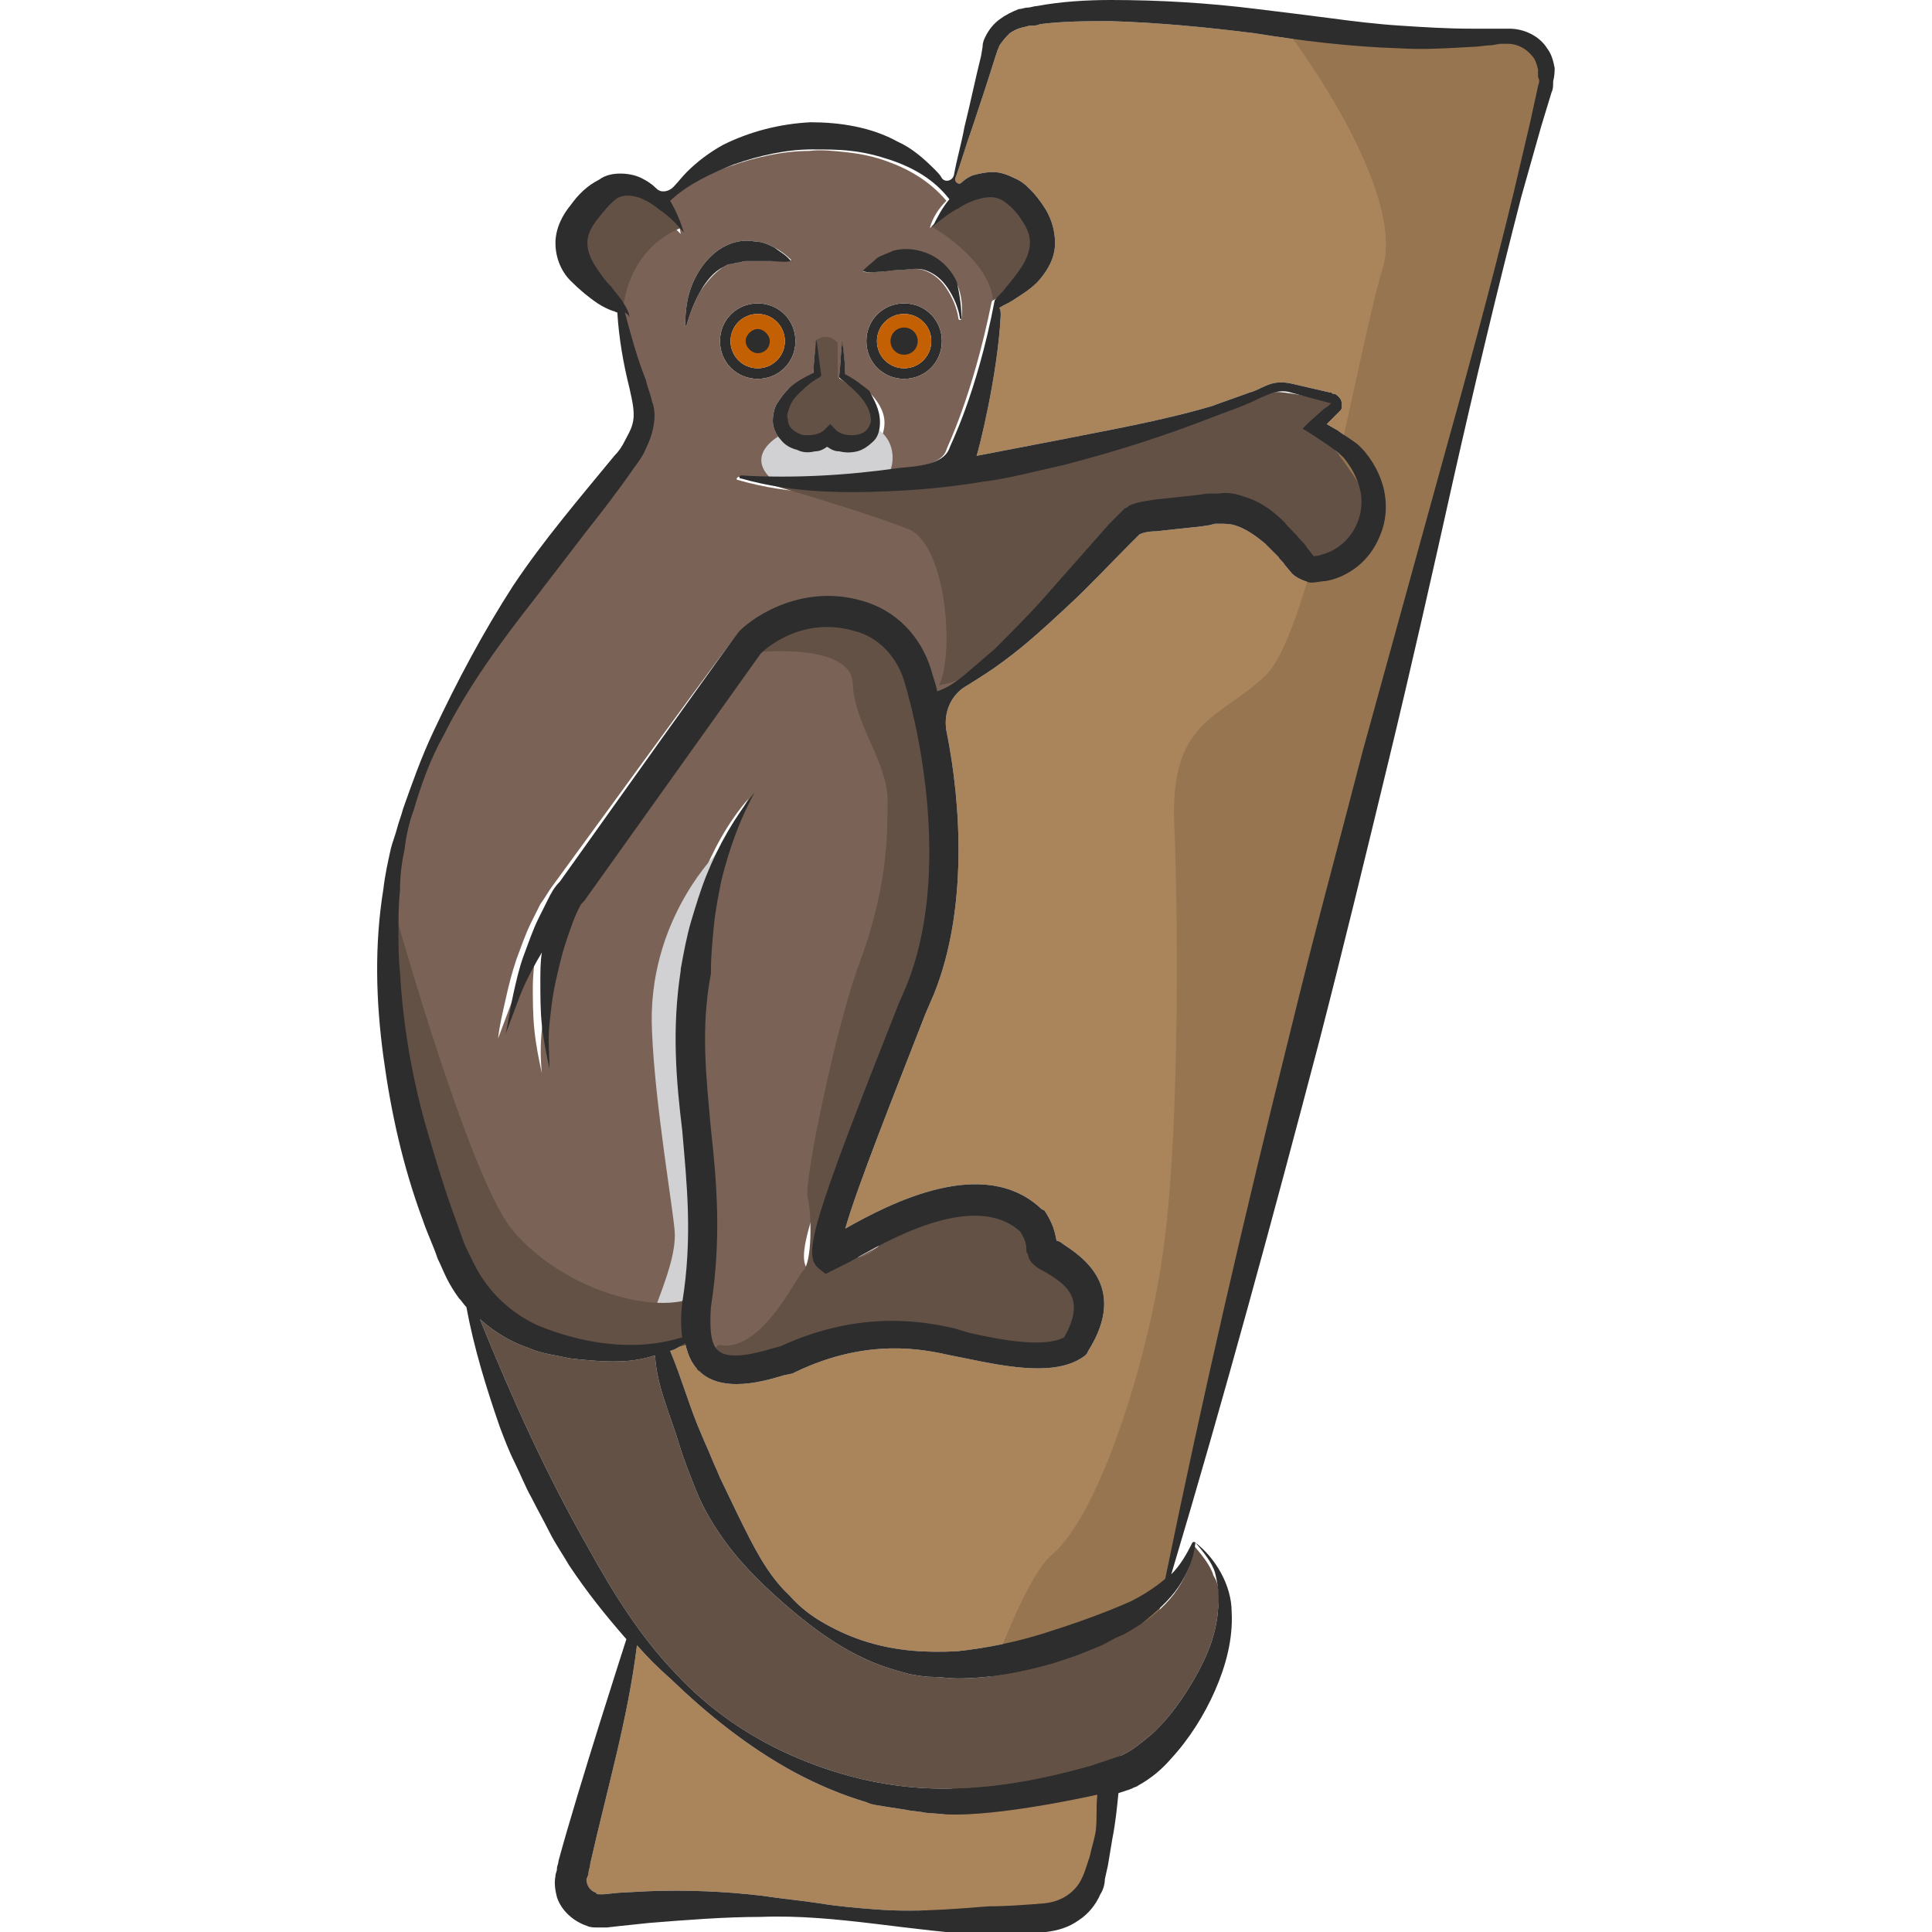 <?xml version="1.0" encoding="utf-8"?>
<!-- Generator: Adobe Illustrator 23.0.0, SVG Export Plug-In . SVG Version: 6.00 Build 0)  -->
<svg version="1.1" id="Layer_1" xmlns="http://www.w3.org/2000/svg" xmlns:xlink="http://www.w3.org/1999/xlink" x="0px" y="0px"
	 viewBox="0 0 128 128" 
width="128" height="128"
style="enable-background:new 0 0 128 128;" xml:space="preserve">
<style type="text/css">
	.st0{fill:#2D2D2D;}
	.st1{fill:#7A6356;}
	.st2{fill:#C26003;}
	.st3{fill:#AA845B;}
	.st4{fill:#967550;}
	.st5{fill:#635146;}
	.st6{fill:#D1D1D3;}
</style>
<g>
	<path class="st0" d="M60.9,22.6c0,0.6-0.4,1-1,1c-0.6,0-1-0.4-1-1c0-0.6,0.5-1,1-1C60.4,21.6,60.9,22.1,60.9,22.6z"/>
	<path class="st0" d="M51.1,22.6c0,0.5-0.4,1-1,1c-0.5,0-1-0.4-1-1c0-0.5,0.4-1,1-1C50.7,21.6,51.1,22.1,51.1,22.6z"/>
	<path class="st0" d="M53.7,28.5c-0.5,0.3-1-0.3-1.1-0.8c-0.1-0.3,0.1-0.6,0.4-0.6c0.5-0.1,0.4,0.2,0.5,0.5
		C53.5,28.2,54,28.4,53.7,28.5z"/>
	<path class="st0" d="M56.9,27.8c-0.1,0.5-0.6,1-1.1,0.8c-0.3-0.2,0.2-0.3,0.3-0.9c0-0.3,0-0.6,0.5-0.5C56.8,27.2,57,27.5,56.9,27.8
		z"/>
	<path class="st0" d="M59.9,20.1c-1.4,0-2.5,1.1-2.5,2.5c0,1.4,1.1,2.5,2.5,2.5c1.4,0,2.5-1.1,2.5-2.5
		C62.4,21.2,61.3,20.1,59.9,20.1z M59.9,24.4c-1,0-1.8-0.8-1.8-1.8c0-1,0.8-1.8,1.8-1.8c1,0,1.8,0.8,1.8,1.8
		C61.7,23.6,60.9,24.4,59.9,24.4z"/>
	<path class="st0" d="M50.2,20.1c-1.4,0-2.5,1.1-2.5,2.5c0,1.4,1.1,2.5,2.5,2.5c1.4,0,2.5-1.1,2.5-2.5
		C52.7,21.2,51.6,20.1,50.2,20.1z M50.2,24.4c-1,0-1.8-0.8-1.8-1.8c0-1,0.8-1.8,1.8-1.8c1,0,1.8,0.8,1.8,1.8
		C52,23.6,51.2,24.4,50.2,24.4z"/>
	<path class="st1" d="M90.1,32.4c-0.1-0.8-0.5-1.5-1.1-2.1c-0.3-0.3-0.6-0.5-1-0.8l-1.2-0.8l-0.5-0.3l0.4-0.4l1-0.9l0.3-0.2l0.1-0.1
		h0v0c0,0,0,0,0,0c0,0,0,0,0,0c0,0,0,0,0,0l-0.1,0l-2.6-0.7c-0.4-0.1-0.8-0.1-1.1,0c-0.4,0.1-0.8,0.3-1.2,0.5
		c-0.8,0.3-1.7,0.6-2.5,1c-3.4,1.2-6.7,2.4-10.2,3.3L69,31.2l-1.3,0.3c-0.9,0.2-1.8,0.3-2.7,0.5c-1.8,0.3-3.6,0.5-5.4,0.6
		c-3.6,0.2-7.3,0.2-10.7-0.8c-0.1,0-0.1-0.1-0.1-0.1c0,0,0.1-0.1,0.1-0.1c3.6,0.2,7.1,0,10.5-0.5c1.2-0.1,3-0.3,3.3-1.3
		c0-0.1,1.7-3.4,3-9.8v0c0.2-0.3,0.5-0.6,0.7-0.8c0.5-0.5,0.9-1.1,1.2-1.6c0.6-1.1,0.5-1.9-0.1-2.9c-0.3-0.5-0.7-1-1.1-1.2
		c-0.4-0.3-0.8-0.4-1.4-0.3c-0.5,0.1-1.1,0.4-1.7,0.7c-0.6,0.3-1.1,0.8-1.7,1.2c0.2-0.7,0.6-1.3,1.1-1.8c-1.1-1.3-2.5-2.1-3.9-2.6
		c-0.8-0.3-1.7-0.5-2.6-0.6c-0.9-0.1-1.8-0.2-2.6-0.1c-1.7,0-3.5,0.4-5.2,1c-1.5,0.5-2.9,1.3-4.2,2.4c0,0,0,0,0,0
		c0.4,0.6,0.8,1.3,0.9,2.1c-0.5-0.5-1-1-1.6-1.5c-0.5-0.4-1.1-0.7-1.7-0.9c-0.5-0.1-1,0-1.4,0.3c-0.4,0.3-0.8,0.7-1.2,1.3
		c-0.8,1.1-0.9,1.8-0.3,2.9c0.3,0.5,0.7,1.1,1.2,1.6c0.2,0.3,0.5,0.6,0.7,0.9c0.1,0.2,0.2,0.3,0.3,0.5c0.1,0.2,0.2,0.4,0.2,0.6
		c-0.1-0.1-0.2-0.2-0.3-0.3c0.4,1.5,0.9,3,1.4,4.5c0.2,0.4,0.3,0.9,0.4,1.4c0.1,0.5,0.2,1.1,0.1,1.6c-0.1,0.5-0.3,1-0.5,1.5
		c-0.2,0.4-0.5,0.9-0.8,1.3c-1.1,1.5-2.2,2.9-3.3,4.4l-3.3,4.3c-2.2,2.9-4.4,5.8-6,9c-0.8,1.6-1.5,3.3-2,5c-0.2,0.9-0.4,1.8-0.6,2.6
		c-0.1,0.9-0.2,1.8-0.3,2.7c-0.1,0.9-0.1,1.8-0.1,2.7c0,0.9,0.1,1.8,0.1,2.7c0.1,1.8,0.3,3.6,0.6,5.3c0.3,1.8,0.7,3.5,1.2,5.2
		c0.5,1.7,1,3.4,1.6,5.1c0.3,0.8,0.6,1.7,0.9,2.5c0.3,0.9,0.6,1.6,1.1,2.3c0.9,1.4,2.2,2.5,3.7,3.2c2.9,1.2,6.4,1.8,9.6,0.8
		c-0.1-0.7-0.1-1.4,0-2.3c0.7-4.3,0.3-7.9,0-11.4c-0.3-3.3-0.7-6.8-0.1-10.6c0,0,0,0,0,0c0,0,0-0.1,0-0.1c0.2-1.1,0.4-2.1,0.7-3.2
		c0.3-1,0.6-2.1,1-3c0.8-2,1.8-3.9,3.2-5.5c-1.1,1.8-1.8,3.8-2.2,5.8c-0.2,1-0.4,2-0.5,3c-0.1,1-0.2,2-0.2,3c0,0.1,0,0.2,0,0.2
		c-0.6,3.7-0.3,6.9,0,10.3c0.4,3.6,0.7,7.3,0,11.8c-0.2,1.4,0,2.5,0.5,2.9c0.7,0.6,2.4,0.1,3.7-0.2l0.4-0.1
		c5.4-2.5,9.6-1.6,11.5-1.2l0.9,0.2c2.1,0.4,5,1,6.3,0.3c1.5-2.6,0.1-3.4-1.2-4.3c-0.6-0.4-1.1-0.7-1.2-1.2c0-0.1,0-0.2-0.1-0.3
		c-0.1-0.3-0.1-0.7-0.4-1.2c-3.1-2.8-9,0.7-11.3,2c-0.4,0.3-0.8,0.4-1,0.5l-0.6,0.3l-0.5-0.4c-1.1-0.9-0.4-3,5.3-17.4l0.6-1.4
		c2.7-6.7,1.1-15.8-0.2-20.1c-0.5-1.6-1.7-2.9-3.3-3.3c-3.5-1-5.9,1.2-6.2,1.5c-0.5,0.7-7.3,10.2-11.7,16.4c0,0,0,0-0.1,0.1
		c0,0.1-0.1,0.1-0.1,0.1c0,0,0,0,0,0l0,0c-0.4,0.7-0.8,1.6-1,2.5c-0.3,0.9-0.5,1.8-0.7,2.7c-0.2,0.9-0.3,1.9-0.4,2.8
		c-0.1,1-0.1,1.9,0,2.9c-0.2-0.9-0.4-1.9-0.5-2.9c-0.1-1-0.1-2-0.1-2.9c0-0.6,0.1-1.2,0.1-1.9c-0.1,0.2-0.3,0.5-0.4,0.7
		c-0.4,0.7-0.8,1.5-1.1,2.3c-0.3,0.8-0.6,1.6-0.9,2.4c0.1-0.9,0.3-1.7,0.5-2.6c0.2-0.9,0.4-1.7,0.7-2.6c0.3-0.8,0.6-1.7,1-2.5
		c0.2-0.4,0.4-0.8,0.6-1.2c0.3-0.4,0.5-0.8,0.8-1.2c0,0,0,0,0,0c0,0,0,0,0,0C48.7,42.1,48.9,41.9,49,41.9c1.1-1.2,4.3-3.1,8.1-2
		c2.2,0.6,3.9,2.3,4.6,4.6c0.1,0.4,0.3,0.9,0.4,1.4c0.6-0.3,1.1-0.6,1.7-1c0.7-0.5,1.4-1.2,2.1-1.8c1.3-1.3,2.6-2.6,3.8-4l3.7-4.2
		l0.5-0.5c0.1-0.1,0.2-0.2,0.3-0.3c0.1-0.1,0.1-0.1,0.2-0.2l0.2-0.1l0.1-0.1c0.7-0.3,1.2-0.3,1.7-0.4l2.8-0.3l0.7-0.1l0.3,0l0.4,0
		c0.6,0,1.2,0.1,1.7,0.2c1.1,0.4,2,1,2.7,1.7c0.4,0.4,0.7,0.7,1,1.1c0.2,0.2,0.3,0.4,0.5,0.6l0.4,0.5c0,0-0.1,0.1,0.4,0
		c0.4-0.1,0.7-0.2,1-0.4c0.6-0.4,1.1-1,1.5-1.7C90.2,34,90.3,33.2,90.1,32.4z M59.9,25.1c-1.4,0-2.5-1.1-2.5-2.5
		c0-1.4,1.1-2.5,2.5-2.5c1.4,0,2.5,1.1,2.5,2.5C62.4,24,61.3,25.1,59.9,25.1z M57.2,18c0.3-0.3,0.6-0.5,0.9-0.8
		c0.3-0.2,0.7-0.3,1.1-0.5c0.8-0.2,1.7-0.1,2.5,0.3c0.8,0.4,1.4,1.1,1.7,1.8c0.3,0.7,0.4,1.5,0.3,2.3c0,0,0,0.1-0.1,0.1
		c0,0-0.1,0-0.1-0.1l0,0c-0.1-0.7-0.4-1.4-0.8-2c-0.4-0.6-0.9-1-1.5-1.2c-0.6-0.2-1.2,0-1.9,0c-0.3,0-0.7,0.1-1,0.1
		c-0.4,0-0.7,0.1-1.1,0h0C57.2,18.1,57.2,18.1,57.2,18C57.2,18,57.2,18,57.2,18z M53.9,24.8c0-0.7,0.1-1.5,0.2-2.2
		c0.1,0.8,0.2,1.6,0.3,2.3l0,0.1l-0.1,0.1c-0.6,0.3-1.1,0.8-1.5,1.2c-0.2,0.2-0.4,0.5-0.5,0.8c-0.1,0.3-0.2,0.5-0.1,0.8
		c0,0.5,0.4,0.8,0.9,1c0.5,0.1,1.2,0,1.5-0.3l0.4-0.4l0.4,0.4c0.3,0.3,0.9,0.4,1.4,0.3c0.5-0.1,0.8-0.4,0.9-0.9c0-0.5-0.2-1-0.6-1.5
		c-0.4-0.5-0.9-0.9-1.4-1.3l-0.1-0.1l0-0.1c0.1-0.8,0.1-1.6,0.2-2.3c0.1,0.7,0.2,1.5,0.2,2.2c0.6,0.3,1.1,0.7,1.6,1.1
		c0.5,0.5,1,1.2,1,2c0,0.4-0.1,0.9-0.4,1.2c-0.3,0.3-0.7,0.6-1.1,0.7C56.4,30,56,30,55.6,29.9c-0.3,0-0.5-0.1-0.8-0.3
		c-0.3,0.2-0.5,0.3-0.8,0.3c-0.4,0.1-0.8,0.1-1.2-0.1c-0.4-0.1-0.8-0.3-1.1-0.7c-0.3-0.3-0.5-0.8-0.5-1.2c0-0.4,0.1-0.9,0.3-1.2
		c0.2-0.3,0.4-0.6,0.7-0.9C52.7,25.5,53.3,25.1,53.9,24.8z M53.7,28.5c-0.5,0.3-1-0.3-1.1-0.8c-0.1-0.3,0.1-0.6,0.4-0.6
		c0.5-0.1,0.4,0.2,0.5,0.5C53.5,28.2,54,28.4,53.7,28.5z M56,27.6c0-0.3,0-0.6,0.5-0.5c0.3,0,0.5,0.4,0.4,0.6
		c-0.1,0.5-0.6,1-1.1,0.8C55.5,28.4,56,28.2,56,27.6z M46.4,19.3c-0.4,0.7-0.7,1.5-0.9,2.2v0c0,0,0,0.1-0.1,0.1c0,0,0,0,0-0.1
		c0-0.8,0.1-1.7,0.4-2.5c0.3-0.8,0.8-1.6,1.5-2.2c0.7-0.6,1.7-1,2.7-0.8c0.5,0,0.9,0.2,1.3,0.4c0.4,0.2,0.8,0.5,1.1,0.8
		c0,0,0,0.1,0,0.1c0,0,0,0,0,0h0c-0.5,0-0.9,0-1.3,0c-0.2,0-0.4,0-0.6,0c-0.2,0-0.4,0-0.6,0c-0.2,0-0.4,0-0.5,0
		c-0.2,0-0.3,0.1-0.5,0.1c-0.2,0-0.3,0.1-0.5,0.1c-0.2,0-0.3,0.1-0.5,0.2C47.3,18.1,46.8,18.7,46.4,19.3z M47.7,22.6
		c0-1.4,1.1-2.5,2.5-2.5c1.4,0,2.5,1.1,2.5,2.5c0,1.4-1.1,2.5-2.5,2.5C48.8,25.1,47.7,24,47.7,22.6z"/>
	<path class="st2" d="M50.2,20.8c-1,0-1.8,0.8-1.8,1.8c0,1,0.8,1.8,1.8,1.8c1,0,1.8-0.8,1.8-1.8C52,21.6,51.2,20.8,50.2,20.8z
		 M50.2,23.4c-0.4,0-0.8-0.4-0.8-0.8c0-0.4,0.4-0.8,0.8-0.8c0.4,0,0.8,0.4,0.8,0.8C51,23.1,50.6,23.4,50.2,23.4z"/>
	<path class="st2" d="M59.9,20.8c-1,0-1.8,0.8-1.8,1.8c0,1,0.8,1.8,1.8,1.8c1,0,1.8-0.8,1.8-1.8C61.7,21.6,60.9,20.8,59.9,20.8z
		 M59.9,23.5c-0.5,0-0.9-0.4-0.9-0.9c0-0.5,0.4-0.9,0.9-0.9c0.5,0,0.9,0.4,0.9,0.9C60.8,23.1,60.4,23.5,59.9,23.5z"/>
	<path class="st3" d="M102,5.1c0,0.2,0,0.3-0.1,0.5L101.4,8l-1.1,4.7c-1.5,6.2-3.2,12.4-4.9,18.5c-1.7,6.2-3.4,12.3-5.1,18.5
		c-1.6,6.2-3.3,12.4-4.8,18.6c-3,12-5.8,24.1-8.3,36.3c-0.7,0.6-1.5,1.1-2.3,1.5c-1.8,0.8-3.8,1.5-5.7,2.1c-1.9,0.6-3.9,1-5.8,1.2
		c-2,0.1-3.9,0-5.9-0.6c-1-0.3-1.9-0.7-2.8-1.2c-0.9-0.5-1.7-1.1-2.4-1.9c-1.5-1.4-2.4-3.3-3.3-5.1l-1.3-2.7
		c-0.2-0.5-0.4-0.9-0.6-1.4c-0.2-0.5-0.4-0.9-0.6-1.4c-0.8-1.8-1.3-3.7-2.1-5.6c0.4-0.1,0.6-0.3,1-0.5c0.2,0.9,0.5,1.5,1.1,2
		c0.6,0.5,1.4,0.7,2.3,0.7c1.1,0,2.2-0.3,3.2-0.6l0.5-0.1l0.2-0.1c4.8-2.3,8.5-1.5,10.3-1.1l1,0.2c2.9,0.6,6.1,1.2,7.9-0.2l0.1-0.1
		l0.1-0.2c2.7-4.3-0.5-6.3-1.7-7.1c-0.1-0.1-0.3-0.2-0.4-0.2c0,0,0,0,0,0c-0.1-0.5-0.2-1.1-0.8-2L69,80.1c-3.8-3.6-10-0.4-13,1.3
		c0.8-2.8,3.2-8.8,5.3-14.2l0.6-1.4c2.2-5.5,1.8-12.5,0.8-17.4c-0.2-1.2,0.3-2.4,1.4-3l0,0c0.8-0.5,1.6-1,2.4-1.6
		c1.5-1.1,2.9-2.4,4.3-3.7c1.4-1.3,2.7-2.7,4-4l0.5-0.5c0.1-0.1,0.2-0.2,0.2-0.2c0,0,0,0,0,0l0,0c0.2-0.1,0.6-0.2,1.1-0.2
		c0.9-0.1,1.8-0.2,2.8-0.3l0.7-0.1l0.4-0.1l0.3,0c0.3,0,0.7,0,1,0.1c0.7,0.2,1.4,0.7,2,1.2c0.3,0.3,0.6,0.6,0.9,0.9
		c0.1,0.2,0.3,0.3,0.4,0.5l0.5,0.6c0.3,0.3,0.8,0.5,1.2,0.6c0.5,0,0.7-0.1,1-0.1c0.6-0.1,1.1-0.3,1.6-0.6c1-0.6,1.7-1.5,2.1-2.6
		c0.4-1,0.4-2.2,0.1-3.2c-0.3-1-0.9-2-1.7-2.7c-0.4-0.3-0.9-0.6-1.3-0.9l-0.7-0.4l0.5-0.5l0.2-0.2l0.1-0.1c0,0,0.1-0.1,0.1-0.1
		c0.1-0.1,0.1-0.2,0.1-0.3c0-0.2,0-0.4-0.2-0.6c-0.1-0.1-0.2-0.2-0.3-0.2c-0.1,0-0.1,0-0.2-0.1l-0.1,0l-2.6-0.6
		c-0.5-0.1-1-0.1-1.5,0.1c-0.5,0.2-0.8,0.4-1.2,0.5c-0.8,0.3-1.7,0.6-2.5,0.9c-3.4,1-6.9,1.6-10.4,2.3l-5.2,1c0,0,0,0,0,0
		c0,0,0,0,0,0c0.1-0.2,1.4-5.3,1.6-9.3c0-0.2,0-0.4-0.1-0.5c0.3-0.2,0.6-0.3,0.9-0.5c0.6-0.4,1.3-0.8,1.8-1.4c0.5-0.6,1-1.4,1-2.4
		c0-0.9-0.3-1.8-0.8-2.5c-0.2-0.3-0.5-0.7-0.8-1c-0.3-0.3-0.6-0.6-1.1-0.8c-0.4-0.2-0.9-0.4-1.4-0.4c-0.5,0-0.9,0.1-1.3,0.2
		c-0.3,0.1-0.6,0.3-0.8,0.5c-0.2,0.2-0.5-0.1-0.4-0.3c0.4-1.1,0.7-2.2,1.1-3.3c0.5-1.5,1-3,1.5-4.6l0.2-0.6c0.1-0.2,0.1-0.3,0.2-0.4
		c0.2-0.3,0.4-0.5,0.6-0.7c0.3-0.2,0.5-0.3,0.9-0.4c0.1,0,0.3-0.1,0.5-0.1c0.2,0,0.4,0,0.6-0.1c1.6-0.2,3.1-0.2,4.7-0.2
		c3.2,0.1,6.3,0.4,9.5,0.8c3.1,0.5,6.4,0.9,9.6,1c1.6,0.1,3.2,0,4.9-0.1c0.4,0,0.8-0.1,1.2-0.1l0.6-0.1l0.3,0l0.2,0
		c0.6,0,1.2,0.3,1.6,0.8c0.2,0.2,0.3,0.5,0.4,0.9C102,4.8,102,5,102,5.1z"/>
	<path class="st4" d="M85.6,2.5c0,0,7.6,10.1,6,15.3s-4.7,24.2-7.8,27c-3.1,2.9-6.3,2.9-6,9.9c0.3,7,0.3,21.6-0.8,28.6
		c-1,7-4.2,17.1-7.3,19.7s-8.3,21-8.3,21v3.1c0,0,6.5,1.6,8.5-0.1c2.1-1.7,3.8-6.3,3.9-8.4c0.1-2.1,5.2-19.6,5.4-20.2
		c0.2-0.6,8.9-36.2,9.1-36.5c0.2-0.4,6.4-25,6.5-25.7c0.1-0.7,8.1-31,7.6-32c-0.5-1-1.7-2-2.6-1.7C99,2.7,85.6,2.5,85.6,2.5z"/>
	<path class="st5" d="M80.7,106.6c-0.1,1.6-0.7,3.1-1.5,4.5c-0.8,1.4-1.7,2.7-2.9,3.8c-0.6,0.5-1.2,1-1.8,1.3l-0.2,0.1
		c-0.1,0-0.2,0.1-0.3,0.1l-0.6,0.2l-1.2,0.4c-3.2,0.9-6.4,1.5-9.7,1.5c-3.3,0-6.5-0.7-9.6-2c-3.1-1.3-5.9-3.2-8.2-5.7
		c-2.3-2.4-4.1-5.3-5.7-8.2c-2.8-4.9-5.1-10-7.2-15.2c0.9,0.8,2,1.5,3.2,1.9c0.9,0.4,1.9,0.5,2.8,0.7c0.9,0.1,1.9,0.2,2.8,0.2
		c1.1,0,1.8-0.1,2.8-0.4c0.1,2,1,3.9,1.6,5.9c0.3,1,0.7,2,1.1,3c0.4,1,0.9,1.9,1.5,2.8c1.2,1.8,2.7,3.3,4.3,4.7
		c1.6,1.4,3.3,2.7,5.2,3.6c1,0.5,2,0.8,3.1,1.1c0.5,0.1,1.1,0.2,1.6,0.2c0.5,0,1.1,0.1,1.6,0.1c2.2,0,4.3-0.4,6.4-1l1.5-0.5
		c0.5-0.2,1-0.4,1.5-0.6c0.5-0.2,0.9-0.5,1.4-0.7c0.5-0.2,0.9-0.5,1.4-0.8c0.9-0.6,1.8-1.4,2.4-2.3c0.6-0.9,1-1.9,1.1-2.9
		c0.5,0.6,1.1,1.3,1.3,2C80.8,105,80.8,105.8,80.7,106.6z"/>
	<path class="st3" d="M72.6,121.3c-0.1,0.6-0.3,1.2-0.4,1.7l-0.3,0.9c-0.1,0.3-0.2,0.5-0.3,0.7c-0.5,0.9-1.4,1.4-2.4,1.5
		c-1.2,0.1-2.5,0.2-3.7,0.2c-2.5,0.2-5,0.4-7.5,0.2c-1.3-0.1-2.5-0.2-3.7-0.4c-1.3-0.2-2.5-0.3-3.8-0.5c-2.5-0.3-5.1-0.4-7.6-0.3
		l-1.9,0.1l-1,0.1c-0.2,0-0.3,0-0.3,0c-0.1,0-0.2,0-0.2-0.1c-0.3-0.1-0.5-0.3-0.6-0.6c0-0.1-0.1-0.3,0-0.4c0,0,0.1-0.2,0.1-0.4
		c0-0.1,0.1-0.3,0.1-0.5c1.1-4.9,2.5-9.6,3.1-14.5c0.8,0.9,1.3,1.4,2.2,2.2c2.5,2.4,5.1,4.5,8.2,6.2c1.5,0.8,3.1,1.5,4.8,2
		c0.4,0.2,0.8,0.2,1.3,0.3l1.3,0.2c0.4,0.1,0.9,0.1,1.3,0.2l1.3,0.1c3.5,0.2,10.1-1.3,10.1-1.3C72.6,120.1,72.7,120.3,72.6,121.3z"
		/>
	<path class="st0" d="M52.4,17.3C52.4,17.3,52.4,17.3,52.4,17.3L52.4,17.3c-0.5,0.1-0.9,0-1.3,0c-0.2,0-0.4,0-0.6,0
		c-0.2,0-0.4,0-0.6,0c-0.2,0-0.4,0-0.5,0c-0.2,0-0.3,0.1-0.5,0.1c-0.2,0-0.3,0.1-0.5,0.1c-0.2,0-0.3,0.1-0.5,0.2
		c-0.6,0.3-1.1,0.9-1.5,1.6c-0.4,0.7-0.7,1.5-0.9,2.2v0c0,0,0,0.1-0.1,0.1c0,0,0,0,0-0.1c0-0.8,0.1-1.7,0.4-2.5
		c0.3-0.8,0.8-1.6,1.5-2.2c0.7-0.6,1.7-1,2.7-0.8c0.5,0,0.9,0.2,1.3,0.4C51.7,16.7,52.1,16.9,52.4,17.3
		C52.5,17.2,52.5,17.3,52.4,17.3z"/>
	<path class="st0" d="M63.7,21.1C63.7,21.1,63.6,21.2,63.7,21.1c-0.1,0.1-0.1,0-0.1,0l0,0c-0.1-0.7-0.4-1.4-0.8-2
		c-0.4-0.6-0.9-1-1.5-1.2c-0.6-0.2-1.2,0-1.9,0c-0.3,0-0.7,0.1-1,0.1c-0.4,0-0.7,0.1-1.1,0h0c0,0-0.1,0-0.1-0.1c0,0,0,0,0,0
		c0.3-0.3,0.6-0.5,0.9-0.8c0.3-0.2,0.7-0.3,1.1-0.5c0.8-0.2,1.7-0.1,2.5,0.3c0.8,0.4,1.4,1.1,1.7,1.8C63.6,19.6,63.7,20.4,63.7,21.1
		z"/>
	<path class="st6" d="M47.7,56.3c0,0-4.9,4.6-4.5,12.1c0.2,4.8,1.4,11.7,1.5,13.2c0.2,2.7-2.8,7.5-1.7,7.7s3.1-0.4,3.2-0.9
		s0.9-7,0.7-8.2c-0.3-1.1-1.2-9.2-1.3-10.3c-0.1-1.1,1.5-9.8,1.5-10.1C47.2,59.5,47.7,56.3,47.7,56.3z"/>
	<path class="st5" d="M50.4,43.2c0,0,6-0.6,6.1,2.1c0.1,2.7,2.3,5.2,2.3,7.7s0,5.9-2,11.2c-1.4,3.9-3.5,13.8-3.3,15.1
		c0.3,1.2,0.3,4.4-0.3,4.9c-0.5,0.5-2.8,5.5-5.6,4.9c-1.5,1.6-2.3,1.9,0.1,1.7s7.5-3.2,9.8-2.6s10.9,2.6,12.3,1.6
		c1.4-1,3.3-3.6-0.3-6.5c-0.7-1.8-2.2-4.6-5-3.8c-2.8,0.8-4.7,0.9-6,2.7c-1.3,1.8-2.8,1-3.3,0.3s2.2-6.4,2.6-7.5s4.9-12.8,4.7-15.6
		c-0.2-2.8-0.6-14.4-2.3-16c-1.7-1.6-7.6-2.9-8.8-1.9C50.3,42.4,50.4,43.2,50.4,43.2z"/>
	<path class="st5" d="M49,31.5c0,0,0.1,0,0.2,0.1c1.2,0.3,7.8,2.2,11.1,3.5c2.5,1.3,2.9,8.5,1.9,10.3c2.8-0.4,6.3-3.8,7.3-5.1
		c1-1.3,5-5.4,6.8-5.8c1.8-0.4,5.5-1.3,6.8,0c1.3,1.3,3.4,4.3,4.5,3.5c1.1-0.9,4.3-2.5,3.2-4.6s-3.1-4.8-3.8-4.9
		c1.2-1.1,1.3-1.9,1.3-1.9s-3.5-0.8-4.1-0.6s-4.4,1.7-6.2,2.4c-1.8,0.7-13.6,3-14.8,3.1c-1.3,0.1-5.9,0.5-7.2,0.5"/>
	<path class="st5" d="M26.3,60.9c0,0,4.7,16.7,7.5,20.4c3,3.8,8.8,5.7,11.8,4.8c0.9,1.7,0.6,2.9,0.5,2.9c-0.2-0.1-3,0.9-5.7,0.7
		c-2.7-0.2-8.5-1.7-10-5.7c-1.5-4-5-16.6-4.8-18.4C25.8,63.8,26.3,60.9,26.3,60.9z"/>
	<path class="st5" d="M41.3,20.4c0,0,0.2-3.8,3.8-5.3c-1.1-1.6-3.6-3.3-4.5-3s-3.8,2.9-2.9,4.1c0.8,1.2,2.5,3.5,2.5,3.5L41.3,20.4z"
		/>
	<path class="st6" d="M51.6,28.9c0,0-2.4,1.3-0.3,3c2.3,0.3,6,0.2,6.9,0.1c0.9-0.1,1.6-2.5-0.1-3.6c-0.6,0.6-1.5,1.3-2.2,1.1
		c-0.7-0.2-1-0.7-1-0.7s-1,0.8-1.6,0.6C52.7,29.2,51.6,28.9,51.6,28.9z"/>
	<path class="st5" d="M61.7,15c0,0,3.8,2.1,4.1,4.9c2.3-1.3,4.1-4.9,2.3-6.2s-3.6-1.3-4.3-0.7C63.3,13.7,61.7,15,61.7,15z"/>
	<path class="st0" d="M103,4.5c-0.1-0.5-0.2-0.9-0.5-1.3c-0.5-0.8-1.5-1.3-2.5-1.3l-0.4,0l-0.3,0l-0.6,0c-0.4,0-0.8,0-1.2,0
		c-1.6,0-3.2-0.1-4.7-0.2c-1.6-0.1-3.2-0.3-4.7-0.5c-1.6-0.2-3.1-0.4-4.8-0.6C80.1,0.2,76.9,0,73.6,0c-1.6,0-3.3,0.1-4.9,0.4
		c-0.2,0-0.4,0.1-0.6,0.1c-0.2,0-0.4,0.1-0.6,0.1C67,0.8,66.6,1,66.2,1.3c-0.4,0.3-0.7,0.7-0.9,1.1c-0.1,0.2-0.2,0.4-0.2,0.7
		l-0.1,0.6c-0.4,1.6-0.7,3.1-1.1,4.7c-0.2,1.1-0.5,2.1-0.7,3.2c-0.1,0.4-0.6,0.5-0.8,0.2c-0.1-0.2-0.3-0.4-0.5-0.6
		c-0.7-0.7-1.5-1.4-2.4-1.8c-1.8-1-3.9-1.3-5.8-1.3c-2,0.1-4,0.6-5.8,1.5c-0.9,0.5-1.7,1.1-2.4,1.8c-0.3,0.3-0.6,0.7-0.9,1
		c-0.3,0.3-0.8,0.4-1.1,0.1c-0.3-0.3-0.6-0.5-1-0.7c-0.4-0.2-0.9-0.3-1.4-0.3c-0.5,0-1,0.1-1.4,0.4c-0.8,0.4-1.4,1-1.9,1.7
		c-0.5,0.6-1,1.5-1,2.5c0,1,0.4,1.9,1,2.5c0.6,0.6,1.2,1.1,1.8,1.5c0.3,0.2,0.7,0.4,1,0.5c0.1,0,0.2,0.1,0.3,0.1
		c0.1,1.7,0.4,3.4,0.8,5c0.2,0.9,0.4,1.7,0.2,2.4c-0.1,0.4-0.3,0.7-0.5,1.1c-0.2,0.4-0.4,0.7-0.7,1c-2.3,2.8-4.7,5.6-6.7,8.6
		c-2,3.1-3.7,6.3-5.3,9.7c-0.8,1.7-1.4,3.4-2,5.1c-0.1,0.4-0.3,0.9-0.4,1.3c-0.1,0.4-0.3,0.9-0.4,1.3c-0.2,0.9-0.4,1.8-0.5,2.7
		c-0.6,3.7-0.5,7.4,0,11.1c0.5,3.7,1.3,7.3,2.6,10.8c0.3,0.9,0.7,1.7,1,2.6c0.2,0.4,0.4,0.9,0.6,1.3c0.2,0.4,0.5,0.9,0.8,1.3
		c0.2,0.2,0.3,0.4,0.5,0.6c0.5,2.7,1.3,5.3,2.2,7.9c0.3,0.8,0.6,1.6,1,2.4c0.4,0.8,0.7,1.6,1.1,2.3c0.4,0.8,0.8,1.5,1.2,2.3
		c0.4,0.8,0.9,1.5,1.3,2.2c1.2,1.8,2.4,3.3,3.8,4.9c0,0-3.2,9.9-4.5,14.7c0,0.2-0.1,0.3-0.1,0.5c0,0.2-0.1,0.3-0.1,0.5
		c-0.1,0.5,0,1,0.1,1.4c0.3,0.9,1.1,1.6,2,1.9c0.2,0.1,0.5,0.1,0.7,0.1c0.2,0,0.5,0,0.6,0l0.9-0.1l1.9-0.2c2.5-0.2,5-0.4,7.4-0.4
		c5-0.2,10,1,15.1,1.2c1.3,0,2.5,0,3.8-0.2c0.8-0.1,1.5-0.3,2.2-0.8c0.6-0.4,1.1-1,1.4-1.7c0.2-0.3,0.3-0.7,0.3-1l0.2-0.9
		c0.1-0.6,0.2-1.2,0.3-1.8c0.2-1,0.3-2,0.4-3l0,0l0.6-0.2c0.1,0,0.2-0.1,0.3-0.1c0.1-0.1,0.3-0.1,0.4-0.2c0.9-0.5,1.6-1.1,2.2-1.8
		c1.2-1.3,2.2-2.9,2.9-4.5c0.7-1.6,1.2-3.4,1.1-5.2c0-1.8-1.1-3.6-2.4-4.6c-0.1-0.1-0.2,0-0.2,0c-0.4,0.8-0.8,1.5-1.4,2.1
		c3.5-11.7,6.7-23.5,9.8-35.3c1.6-6.2,3.1-12.4,4.6-18.6c1.5-6.2,2.9-12.4,4.3-18.7c1.4-6.2,2.9-12.5,4.5-18.7l1.3-4.6l0.7-2.3
		c0.1-0.2,0.1-0.4,0.1-0.7C103,5,103,4.7,103,4.5z M30.8,82.5c-0.3-0.8-0.6-1.7-0.9-2.5c-0.6-1.7-1.1-3.4-1.6-5.1
		c-0.5-1.7-0.9-3.5-1.2-5.2c-0.3-1.8-0.5-3.5-0.6-5.3c-0.1-0.9-0.1-1.8-0.1-2.7c0-0.9,0-1.8,0.1-2.7c0-0.9,0.1-1.8,0.3-2.7
		c0.1-0.9,0.3-1.8,0.6-2.6c0.5-1.7,1.1-3.4,2-5c1.6-3.2,3.8-6.2,6-9l3.3-4.3c1.1-1.4,2.2-2.8,3.3-4.4c0.3-0.4,0.6-0.8,0.8-1.3
		c0.2-0.4,0.4-0.9,0.5-1.5c0.1-0.5,0.1-1.1-0.1-1.6c-0.1-0.5-0.3-0.9-0.4-1.4c-0.6-1.5-1-3-1.4-4.5c0.1,0.1,0.2,0.1,0.3,0.3
		c0-0.2-0.1-0.4-0.2-0.6c-0.1-0.2-0.2-0.3-0.3-0.5c-0.2-0.3-0.5-0.6-0.7-0.9c-0.5-0.5-0.9-1.1-1.2-1.6c-0.6-1.1-0.5-1.9,0.3-2.9
		c0.4-0.5,0.8-1,1.2-1.3C41,13,41.5,12.9,42,13c0.5,0.1,1.1,0.4,1.7,0.9c0.6,0.4,1.1,0.9,1.6,1.5c-0.2-0.7-0.5-1.4-0.9-2.1
		c0,0,0,0,0,0c1.2-1.1,2.7-1.8,4.2-2.4c1.7-0.6,3.5-1,5.2-1c0.9,0,1.8,0,2.6,0.1c0.9,0.1,1.7,0.3,2.6,0.6c1.5,0.5,2.9,1.3,3.9,2.6
		c-0.5,0.6-0.8,1.2-1.1,1.8c0.6-0.5,1.1-0.9,1.7-1.2c0.6-0.4,1.2-0.6,1.7-0.7c0.6-0.1,1,0,1.4,0.3c0.4,0.3,0.8,0.7,1.1,1.2
		c0.7,1,0.7,1.8,0.1,2.9c-0.3,0.5-0.7,1-1.2,1.6c-0.2,0.3-0.5,0.5-0.7,0.8v0c-1.2,6.3-3,9.7-3,9.8c-0.4,1.1-2.2,1.2-3.3,1.3
		c-3.5,0.5-7,0.7-10.5,0.5c0,0-0.1,0-0.1,0.1c0,0.1,0,0.1,0.1,0.1c3.5,1,7.1,1,10.7,0.8c1.8-0.1,3.6-0.3,5.4-0.6
		c0.9-0.1,1.8-0.3,2.7-0.5l1.3-0.3l1.3-0.3c3.5-0.9,6.9-2,10.2-3.3c0.8-0.3,1.7-0.6,2.5-1c0.4-0.2,0.9-0.4,1.2-0.5
		c0.4-0.1,0.8-0.1,1.1,0l2.6,0.7l0.1,0c0,0,0,0,0,0c0,0,0,0,0,0c0,0,0,0,0,0v0h0L88,26.9l-0.3,0.2l-1,0.9l-0.4,0.4l0.5,0.3l1.2,0.8
		c0.4,0.3,0.7,0.5,1,0.8c0.5,0.6,0.9,1.3,1.1,2.1c0.2,0.8,0.1,1.6-0.2,2.3c-0.3,0.7-0.8,1.3-1.5,1.7c-0.3,0.2-0.7,0.3-1,0.4
		c-0.5,0.1-0.4,0-0.4,0l-0.4-0.5c-0.1-0.2-0.3-0.4-0.5-0.6c-0.3-0.4-0.7-0.7-1-1.1c-0.7-0.7-1.6-1.4-2.7-1.7
		c-0.5-0.2-1.1-0.3-1.7-0.2l-0.4,0l-0.3,0l-0.7,0.1l-2.8,0.3c-0.5,0.1-1,0.1-1.7,0.4l-0.1,0.1l-0.2,0.1c-0.1,0.1-0.1,0.1-0.2,0.2
		c-0.1,0.1-0.2,0.2-0.3,0.3l-0.5,0.5L69.7,39c-1.2,1.4-2.5,2.7-3.8,4c-0.7,0.6-1.4,1.2-2.1,1.8c-0.5,0.4-1.1,0.8-1.7,1
		c-0.1-0.5-0.3-1-0.4-1.4c-0.7-2.3-2.4-4-4.6-4.6c-3.8-1.1-7,0.9-8.1,2c-0.1,0.1-0.3,0.3-11.9,16.6c0,0,0,0,0,0c0,0,0,0,0,0
		c-0.4,0.4-0.6,0.8-0.8,1.2c-0.2,0.4-0.4,0.8-0.6,1.2c-0.4,0.8-0.7,1.7-1,2.5c-0.3,0.8-0.5,1.7-0.7,2.6c-0.2,0.9-0.3,1.7-0.5,2.6
		c0.3-0.8,0.6-1.6,0.9-2.4c0.3-0.8,0.7-1.6,1.1-2.3c0.1-0.2,0.3-0.5,0.4-0.7c-0.1,0.6-0.1,1.3-0.1,1.9c0,1,0,2,0.1,2.9
		c0.1,1,0.3,1.9,0.5,2.9c0-1-0.1-1.9,0-2.9c0.1-1,0.2-1.9,0.4-2.8c0.2-0.9,0.4-1.8,0.7-2.7c0.3-0.9,0.6-1.8,1-2.5l0,0c0,0,0,0,0,0
		c0,0,0.1-0.1,0.1-0.1c0,0,0,0,0.1-0.1c4.5-6.3,11.2-15.7,11.7-16.4c0.3-0.3,2.7-2.5,6.2-1.5c1.6,0.4,2.8,1.7,3.3,3.3
		c1.3,4.3,2.9,13.3,0.2,20.1l-0.6,1.4c-5.7,14.4-6.3,16.5-5.3,17.4l0.5,0.4l0.6-0.3c0.2-0.1,0.6-0.3,1-0.5c2.3-1.3,8.2-4.8,11.3-2
		c0.3,0.5,0.4,0.8,0.4,1.2c0,0.1,0,0.2,0.1,0.3c0.1,0.6,0.6,0.9,1.2,1.2c1.3,0.8,2.7,1.7,1.2,4.3c-1.3,0.7-4.1,0.2-6.3-0.3L63.2,88
		c-1.8-0.4-6.1-1.3-11.5,1.2l-0.4,0.1c-1.3,0.4-3,0.8-3.7,0.2c-0.5-0.4-0.6-1.4-0.5-2.9c0.7-4.5,0.4-8.2,0-11.8
		c-0.3-3.4-0.7-6.6,0-10.3c0-0.1,0-0.2,0-0.2c0-0.9,0.1-2,0.2-3c0.1-1,0.3-2,0.5-3c0.5-2,1.2-4,2.2-5.8c-1.3,1.6-2.4,3.5-3.2,5.5
		c-0.4,1-0.7,2-1,3c-0.3,1-0.5,2.1-0.7,3.2c0,0.1,0,0.1,0,0.1c0,0,0,0,0,0c-0.6,3.9-0.3,7.3,0.1,10.6c0.3,3.5,0.7,7.1,0,11.4
		c-0.1,0.9-0.1,1.6,0,2.3c-3.2,1-6.7,0.4-9.6-0.8c-1.5-0.7-2.8-1.8-3.7-3.2C31.5,84,31.2,83.3,30.8,82.5z M72.6,121.3
		c-0.1,0.6-0.3,1.2-0.4,1.7l-0.3,0.9c-0.1,0.3-0.2,0.5-0.3,0.7c-0.5,0.9-1.4,1.4-2.4,1.5c-1.2,0.1-2.5,0.2-3.7,0.2
		c-2.5,0.2-5,0.4-7.5,0.2c-1.3-0.1-2.5-0.2-3.7-0.4c-1.3-0.2-2.5-0.3-3.8-0.5c-2.5-0.3-5.1-0.4-7.6-0.3l-1.9,0.1l-1,0.1
		c-0.2,0-0.3,0-0.3,0c-0.1,0-0.2,0-0.2-0.1c-0.3-0.1-0.5-0.3-0.6-0.6c0-0.1-0.1-0.3,0-0.4c0,0,0.1-0.2,0.1-0.4
		c0-0.1,0.1-0.3,0.1-0.5c1.1-4.9,2.5-9.6,3.1-14.5c0.8,0.9,1.3,1.4,2.2,2.2c2.5,2.4,5.1,4.5,8.2,6.2c1.5,0.8,3.1,1.5,4.8,2
		c0.4,0.2,0.8,0.2,1.3,0.3l1.3,0.2c0.4,0.1,0.9,0.1,1.3,0.2l1.3,0.1c3.5,0.2,10.1-1.3,10.1-1.3C72.6,120.1,72.7,120.3,72.6,121.3z
		 M78.1,105.1c0.6-0.9,1-1.9,1.1-2.9c0.5,0.6,1.1,1.3,1.3,2c0.2,0.8,0.3,1.6,0.2,2.4c-0.1,1.6-0.7,3.1-1.5,4.5
		c-0.8,1.4-1.7,2.7-2.9,3.8c-0.6,0.5-1.2,1-1.8,1.3l-0.2,0.1c-0.1,0-0.2,0.1-0.3,0.1l-0.6,0.2l-1.2,0.4c-3.2,0.9-6.4,1.5-9.7,1.5
		c-3.3,0-6.5-0.7-9.6-2c-3.1-1.3-5.9-3.2-8.2-5.7c-2.3-2.4-4.1-5.3-5.7-8.2c-2.8-4.9-5.1-10-7.2-15.2c0.9,0.8,2,1.5,3.2,1.9
		c0.9,0.4,1.9,0.5,2.8,0.7c0.9,0.1,1.9,0.2,2.8,0.2c1.1,0,1.8-0.1,2.8-0.4c0.1,2,1,3.9,1.6,5.9c0.3,1,0.7,2,1.1,3
		c0.4,1,0.9,1.9,1.5,2.8c1.2,1.8,2.7,3.3,4.3,4.7c1.6,1.4,3.3,2.7,5.2,3.6c1,0.5,2,0.8,3.1,1.1c0.5,0.1,1.1,0.2,1.6,0.2
		c0.5,0,1.1,0.1,1.6,0.1c2.2,0,4.3-0.4,6.4-1l1.5-0.5c0.5-0.2,1-0.4,1.5-0.6c0.5-0.2,0.9-0.5,1.4-0.7c0.5-0.2,0.9-0.5,1.4-0.8
		C76.6,106.8,77.5,106,78.1,105.1z M101.9,5.7L101.4,8l-1.1,4.7c-1.5,6.2-3.2,12.4-4.9,18.5c-1.7,6.2-3.4,12.3-5.1,18.5
		c-1.6,6.2-3.3,12.4-4.8,18.6c-3,12-5.8,24.1-8.3,36.3c-0.7,0.6-1.5,1.1-2.3,1.5c-1.8,0.8-3.8,1.5-5.7,2.1c-1.9,0.6-3.9,1-5.8,1.2
		c-2,0.1-3.9,0-5.9-0.6c-1-0.3-1.9-0.7-2.8-1.2c-0.9-0.5-1.7-1.1-2.4-1.9c-1.5-1.4-2.4-3.3-3.3-5.1l-1.3-2.7
		c-0.2-0.5-0.4-0.9-0.6-1.4c-0.2-0.5-0.4-0.9-0.6-1.4c-0.8-1.8-1.3-3.7-2.1-5.6c0.4-0.1,0.6-0.3,1-0.5c0.2,0.9,0.5,1.5,1.1,2
		c0.6,0.5,1.4,0.7,2.3,0.7c1.1,0,2.2-0.3,3.2-0.6l0.5-0.1l0.2-0.1c4.8-2.3,8.5-1.5,10.3-1.1l1,0.2c2.9,0.6,6.1,1.2,7.9-0.2l0.1-0.1
		l0.1-0.2c2.7-4.3-0.5-6.3-1.7-7.1c-0.1-0.1-0.3-0.2-0.4-0.2c0,0,0,0,0,0c-0.1-0.5-0.2-1.1-0.8-2L69,80.1c-3.8-3.6-10-0.4-13,1.3
		c0.8-2.8,3.2-8.8,5.3-14.2l0.6-1.4c2.2-5.5,1.8-12.5,0.8-17.4c-0.2-1.2,0.3-2.4,1.4-3l0,0c0.8-0.5,1.6-1,2.4-1.6
		c1.5-1.1,2.9-2.4,4.3-3.7c1.4-1.3,2.7-2.7,4-4l0.5-0.5c0.1-0.1,0.2-0.2,0.2-0.2c0,0,0,0,0,0l0,0c0.2-0.1,0.6-0.2,1.1-0.2
		c0.9-0.1,1.8-0.2,2.8-0.3l0.7-0.1l0.4-0.1l0.3,0c0.3,0,0.7,0,1,0.1c0.7,0.2,1.4,0.7,2,1.2c0.3,0.3,0.6,0.6,0.9,0.9
		c0.1,0.2,0.3,0.3,0.4,0.5l0.5,0.6c0.3,0.3,0.8,0.5,1.2,0.6c0.5,0,0.7-0.1,1-0.1c0.6-0.1,1.1-0.3,1.6-0.6c1-0.6,1.7-1.5,2.1-2.6
		c0.4-1,0.4-2.2,0.1-3.2c-0.3-1-0.9-2-1.7-2.7c-0.4-0.3-0.9-0.6-1.3-0.9l-0.7-0.4l0.5-0.5l0.2-0.2l0.1-0.1c0,0,0.1-0.1,0.1-0.1
		c0.1-0.1,0.1-0.2,0.1-0.3c0-0.2,0-0.4-0.2-0.6c-0.1-0.1-0.2-0.2-0.3-0.2c-0.1,0-0.1,0-0.2-0.1l-0.1,0l-2.6-0.6
		c-0.5-0.1-1-0.1-1.5,0.1c-0.5,0.2-0.8,0.4-1.2,0.5c-0.8,0.3-1.7,0.6-2.5,0.9c-3.4,1-6.9,1.6-10.4,2.3l-5.2,1c0,0,0,0,0,0
		c0,0,0,0,0,0c0.1-0.2,1.4-5.3,1.6-9.3c0-0.2,0-0.4-0.1-0.5c0.3-0.2,0.6-0.3,0.9-0.5c0.6-0.4,1.3-0.8,1.8-1.4c0.5-0.6,1-1.4,1-2.4
		c0-0.9-0.3-1.8-0.8-2.5c-0.2-0.3-0.5-0.7-0.8-1c-0.3-0.3-0.6-0.6-1.1-0.8c-0.4-0.2-0.9-0.4-1.4-0.4c-0.5,0-0.9,0.1-1.3,0.2
		c-0.3,0.1-0.6,0.3-0.8,0.5c-0.2,0.2-0.5-0.1-0.4-0.3c0.4-1.1,0.7-2.2,1.1-3.3c0.5-1.5,1-3,1.5-4.6l0.2-0.6c0.1-0.2,0.1-0.3,0.2-0.4
		c0.2-0.3,0.4-0.5,0.6-0.7c0.3-0.2,0.5-0.3,0.9-0.4c0.1,0,0.3-0.1,0.5-0.1c0.2,0,0.4,0,0.6-0.1c1.6-0.2,3.1-0.2,4.7-0.2
		c3.2,0.1,6.3,0.4,9.5,0.8c3.1,0.5,6.4,0.9,9.6,1c1.6,0.1,3.2,0,4.9-0.1c0.4,0,0.8-0.1,1.2-0.1l0.6-0.1l0.3,0l0.2,0
		c0.6,0,1.2,0.3,1.6,0.8c0.2,0.2,0.3,0.5,0.4,0.9c0,0.2,0,0.3,0,0.5C102,5.3,102,5.4,101.9,5.7z"/>
	<path class="st5" d="M54,22.6c0,0,0.7-0.7,1.5,0.1c0,0.6,0,2.3,0,2.3s2.3,1.4,2.3,2.4c0.1,1-0.6,2.6-3,1.7
		c-0.7,0.3-3.3,0.6-3.3-1.3c0.3-1.3,2.6-2.9,2.6-2.9L54,22.6z"/>
	<path class="st0" d="M58.3,28c0,0.4-0.1,0.9-0.4,1.2c-0.3,0.3-0.7,0.6-1.1,0.7C56.4,30,56,30,55.6,29.9c-0.3,0-0.5-0.1-0.8-0.3
		c-0.3,0.2-0.5,0.3-0.8,0.3c-0.4,0.1-0.8,0.1-1.2-0.1c-0.4-0.1-0.8-0.3-1.1-0.7c-0.3-0.3-0.5-0.8-0.5-1.2c0-0.4,0.1-0.9,0.3-1.2
		c0.2-0.3,0.4-0.6,0.7-0.9c0.5-0.5,1.1-0.8,1.7-1.1c0-0.7,0.1-1.5,0.2-2.2c0.1,0.8,0.2,1.6,0.3,2.3l0,0.1l-0.1,0.1
		c-0.6,0.3-1.1,0.8-1.5,1.2c-0.2,0.2-0.4,0.5-0.5,0.8c-0.1,0.3-0.2,0.5-0.1,0.8c0,0.5,0.4,0.8,0.9,1c0.5,0.1,1.2,0,1.5-0.3l0.4-0.4
		l0.4,0.4c0.3,0.3,0.9,0.4,1.4,0.3c0.5-0.1,0.8-0.4,0.9-0.9c0-0.5-0.2-1-0.6-1.5c-0.4-0.5-0.9-0.9-1.4-1.3l-0.1-0.1l0-0.1
		c0.1-0.8,0.1-1.6,0.2-2.3c0.1,0.7,0.2,1.5,0.2,2.2c0.6,0.3,1.1,0.7,1.6,1.1C57.9,26.5,58.3,27.1,58.3,28z"/>
</g>
</svg>
